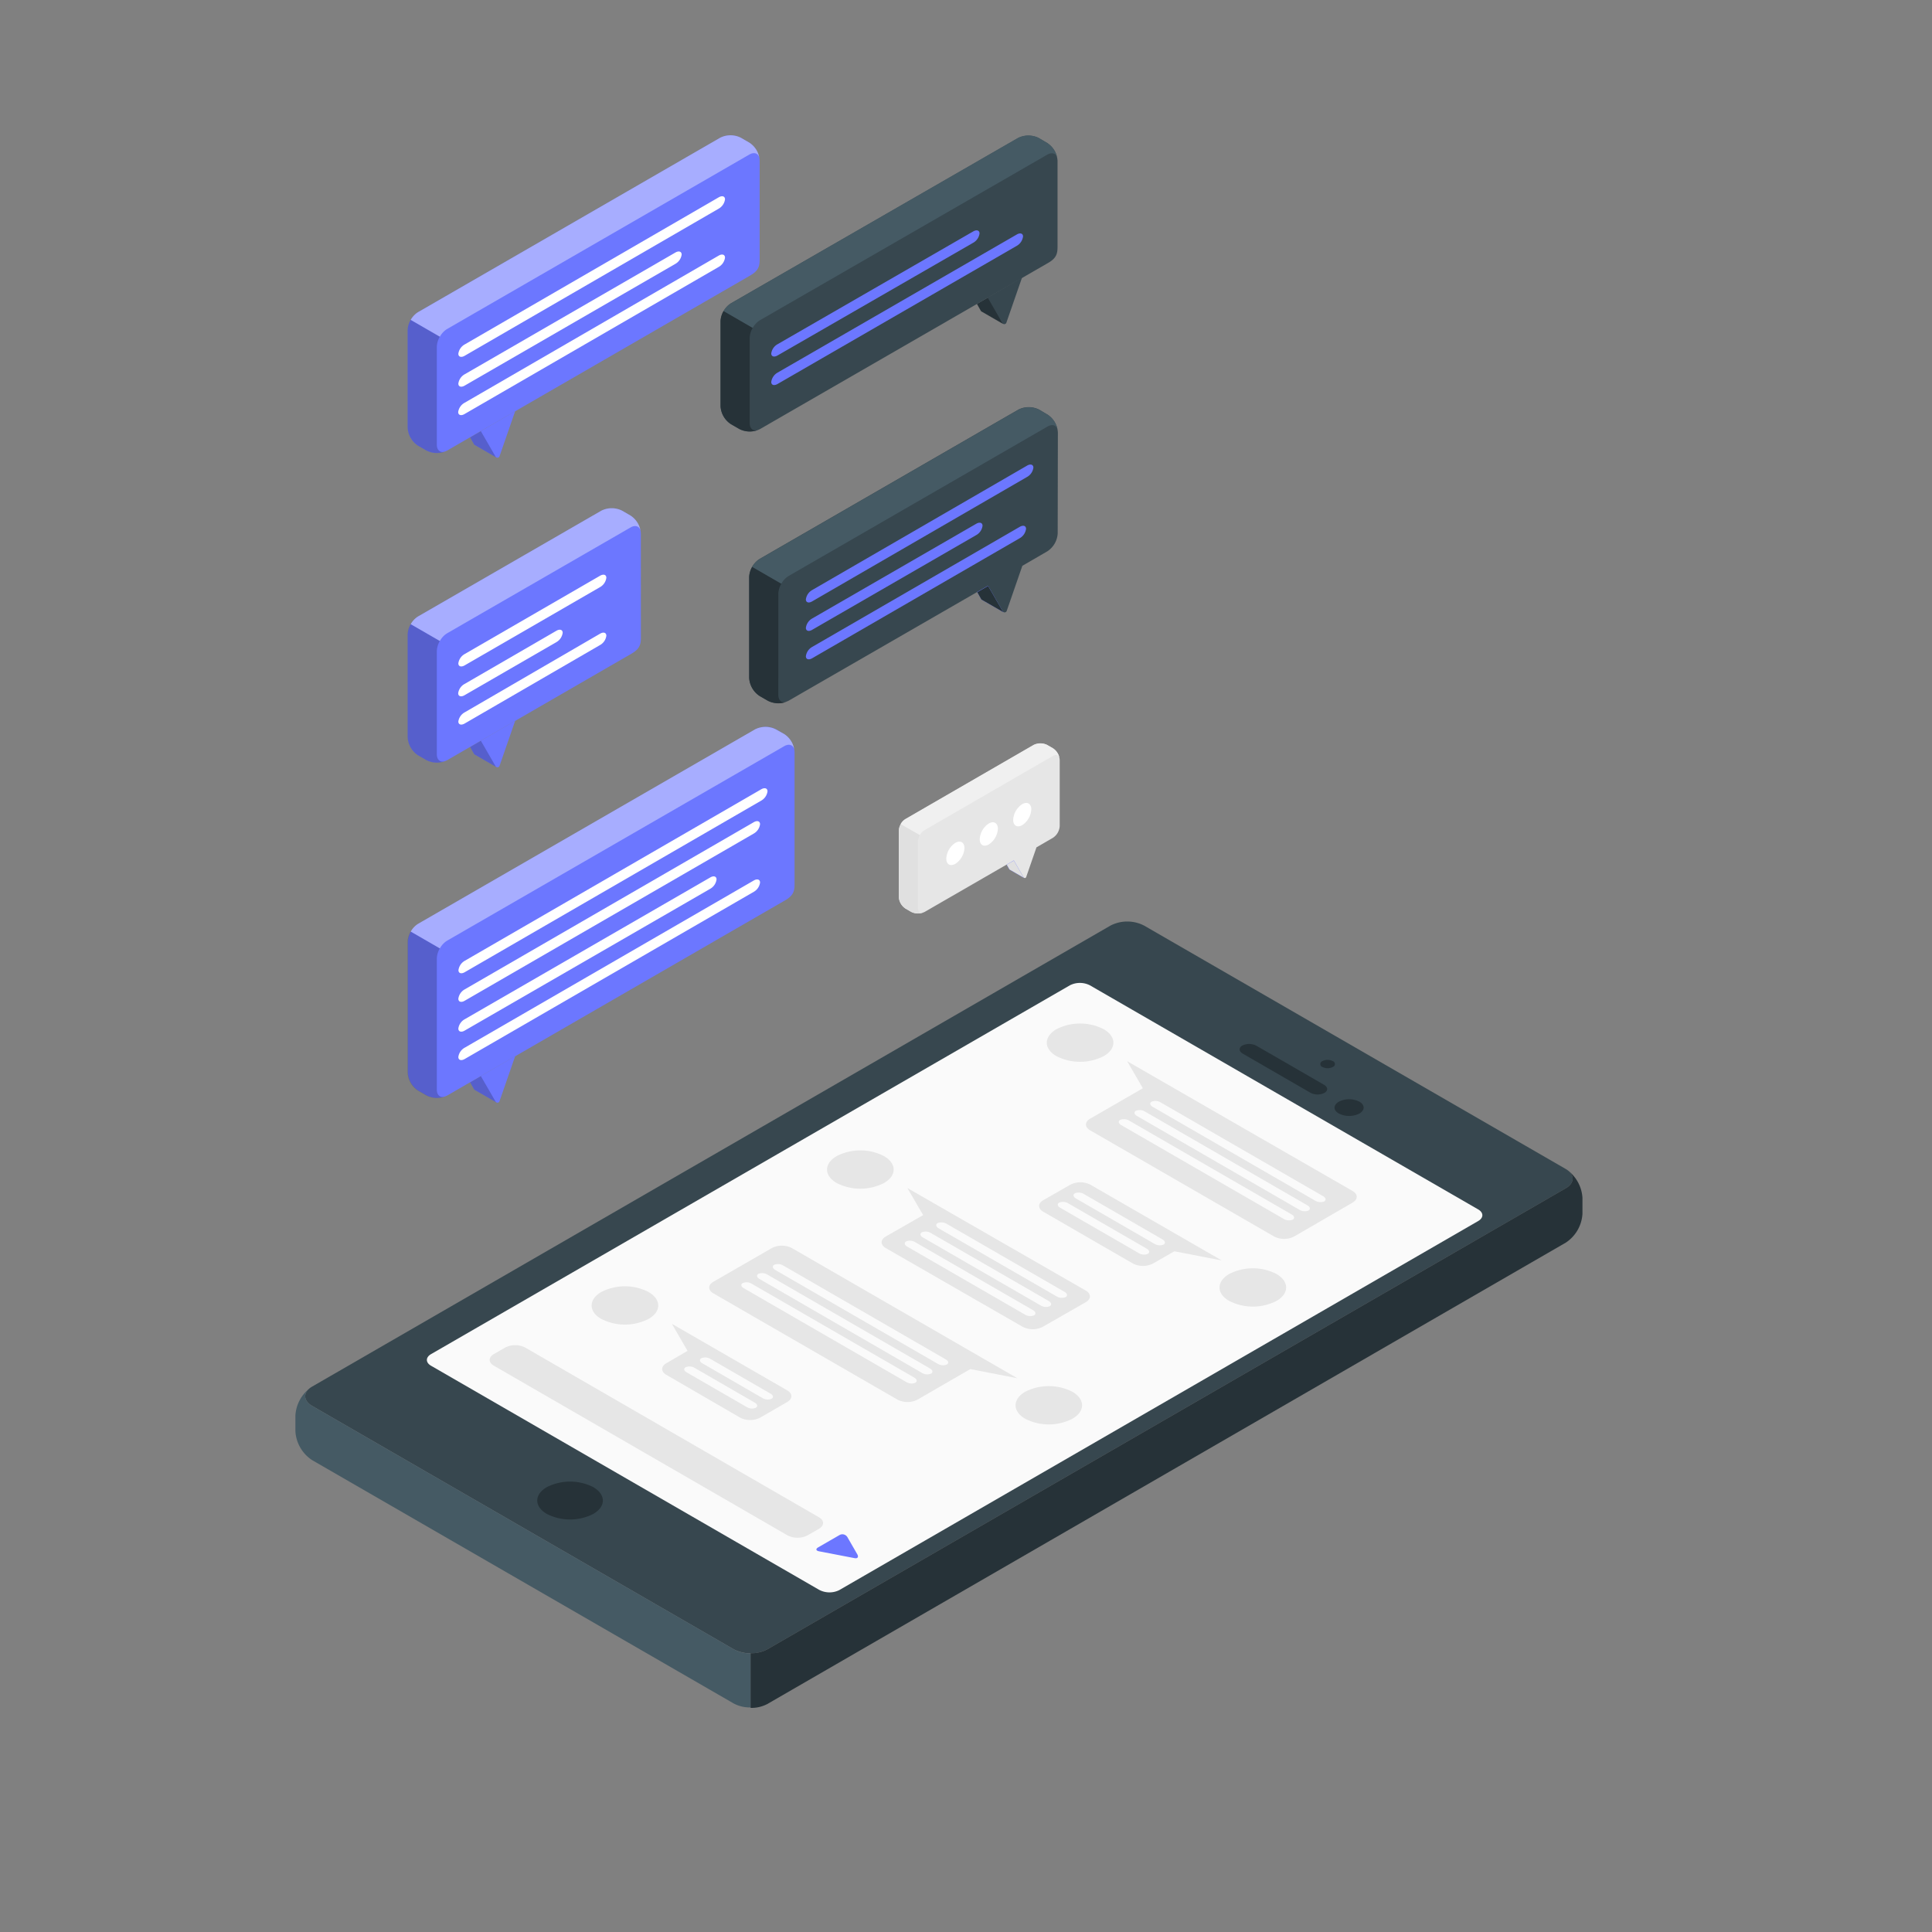 <svg xmlns="http://www.w3.org/2000/svg" viewBox="0 0 500 500"><rect x="0" y="0" width="500" height="500" fill="#808080" stroke="none"/><g id="freepik--Device--inject-47"><path d="M80.78,363.85l109.14,63a9.57,9.57,0,0,0,8.66,0L405.21,307.53c2.39-1.38,2.39-3.62,0-5l-109.14-63a9.51,9.51,0,0,0-8.66,0L80.78,358.85C78.39,360.23,78.39,362.47,80.78,363.85Z" style="fill:#37474f"></path><path d="M141.53,391.81a13.28,13.28,0,0,0,12,0c3.32-1.92,3.32-5,0-6.95a13.34,13.34,0,0,0-12,0C138.21,386.78,138.21,389.89,141.53,391.81Z" style="fill:#263238"></path><path d="M189.92,426.85l-109.14-63c-2.14-1.24-2.36-3.16-.67-4.54a9.69,9.69,0,0,0-3.66,7v4.07a9.58,9.58,0,0,0,4.33,7.5l109.14,63a8.83,8.83,0,0,0,4.33,1V427.89A8.83,8.83,0,0,1,189.92,426.85Z" style="fill:#455a64"></path><path d="M405.21,321.6a9.58,9.58,0,0,0,4.33-7.5V310a9.67,9.67,0,0,0-3.66-7c1.69,1.38,1.47,3.3-.67,4.53L198.58,426.85a8.86,8.86,0,0,1-4.33,1V442a8.86,8.86,0,0,0,4.33-1Z" style="fill:#263238"></path><path d="M212,411.45l-100.45-58c-1.43-.82-1.43-2.17,0-3L276.88,255a5.72,5.72,0,0,1,5.19,0l100.49,58c1.43.83,1.43,2.17,0,3l-165.4,95.54A5.74,5.74,0,0,1,212,411.45Z" style="fill:#fafafa"></path><path d="M203.81,397.35l-76-43.91c-1.44-.83-1.44-2.17,0-3l2.92-1.69a5.74,5.74,0,0,1,5.2,0l76,43.91c1.44.82,1.44,2.17,0,3L209,397.35A5.74,5.74,0,0,1,203.81,397.35Z" style="fill:#e6e6e6"></path><path d="M211.77,400.44l5.53-3.19a1.51,1.51,0,0,1,2,.55l2.56,4.44c.41.72.09,1.17-.73,1L212,401.48C211.13,401.32,211.05,400.86,211.77,400.44Z" style="fill:#6C77FF"></path><path d="M273.43,266.34a13.49,13.49,0,0,1,12.19,0c3.37,1.94,3.36,5.09,0,7a13.49,13.49,0,0,1-12.19,0C270.07,271.44,270.07,268.29,273.43,266.34Z" style="fill:#e6e6e6"></path><path d="M350.05,308.23c1.43.83,1.43,2.17,0,3L334.93,320a5.74,5.74,0,0,1-5.2,0l-47.61-27.48c-1.43-.83-1.43-2.17,0-3l13.65-7.88-4.06-7Z" style="fill:#e6e6e6"></path><path d="M300.34,285.28l42.09,24.3c.71.41.84,1,.28,1.34a2.59,2.59,0,0,1-2.31-.17l-42.09-24.3c-.72-.41-.84-1-.28-1.33A2.58,2.58,0,0,1,300.34,285.28Z" style="fill:#fafafa"></path><path d="M296.27,287.64l42.08,24.3c.72.41.85,1,.29,1.34a2.61,2.61,0,0,1-2.32-.17l-42.08-24.3c-.72-.41-.85-1-.29-1.33A2.6,2.6,0,0,1,296.27,287.64Z" style="fill:#fafafa"></path><path d="M292.2,290l42.08,24.3c.72.41.85,1,.29,1.34a2.61,2.61,0,0,1-2.32-.17l-42.08-24.3c-.72-.41-.85-1-.29-1.33A2.6,2.6,0,0,1,292.2,290Z" style="fill:#fafafa"></path><path d="M265.33,360.18a13.49,13.49,0,0,1,12.19,0c3.36,1.94,3.36,5.09,0,7a13.43,13.43,0,0,1-12.19,0C262,365.27,262,362.12,265.33,360.18Z" style="fill:#e6e6e6"></path><path d="M251.11,354.32l-13.66,7.9a5.72,5.72,0,0,1-5.19,0l-47.64-27.5c-1.44-.83-1.44-2.17,0-3L199.75,323a5.72,5.72,0,0,1,5.19,0l58.36,33.69Z" style="fill:#e6e6e6"></path><path d="M202.67,327.5l42.08,24.3c.72.41.85,1,.29,1.33a2.6,2.6,0,0,1-2.32-.16l-42.08-24.3c-.72-.41-.85-1-.29-1.33A2.6,2.6,0,0,1,202.67,327.5Z" style="fill:#fafafa"></path><path d="M198.59,329.86l42.09,24.3c.72.41.84,1,.28,1.33a2.58,2.58,0,0,1-2.31-.16L196.56,331c-.71-.41-.84-1-.28-1.33A2.58,2.58,0,0,1,198.59,329.86Z" style="fill:#fafafa"></path><path d="M194.52,332.22l42.09,24.3c.71.41.84,1,.28,1.33a2.58,2.58,0,0,1-2.31-.16l-42.09-24.3c-.72-.41-.84-1-.28-1.33A2.58,2.58,0,0,1,194.52,332.22Z" style="fill:#fafafa"></path><path d="M216.56,299.18a13.43,13.43,0,0,1,12.19,0c3.37,1.94,3.37,5.09,0,7a13.49,13.49,0,0,1-12.19,0C213.2,304.27,213.2,301.12,216.56,299.18Z" style="fill:#e6e6e6"></path><path d="M281,334c1.43.83,1.43,2.17,0,3l-11.13,6.38a5.74,5.74,0,0,1-5.2,0L229.24,323c-1.43-.83-1.43-2.17,0-3l9.67-5.53-4.07-7Z" style="fill:#e6e6e6"></path><path d="M245,316.73l30.51,17.61c.72.42.85,1,.29,1.34a2.64,2.64,0,0,1-2.32-.16L242.93,317.9c-.72-.42-.85-1-.29-1.34A2.61,2.61,0,0,1,245,316.73Z" style="fill:#fafafa"></path><path d="M240.88,319.09,271.4,336.7c.72.42.85,1,.29,1.34a2.64,2.64,0,0,1-2.32-.16l-30.52-17.62c-.71-.42-.84-1-.28-1.34A2.59,2.59,0,0,1,240.88,319.09Z" style="fill:#fafafa"></path><path d="M236.81,321.45l30.52,17.61c.72.42.84,1,.28,1.34a2.62,2.62,0,0,1-2.31-.16l-30.52-17.62c-.72-.42-.84-1-.28-1.34A2.59,2.59,0,0,1,236.81,321.45Z" style="fill:#fafafa"></path><path d="M318.14,329.69a13.49,13.49,0,0,1,12.19,0c3.36,1.95,3.36,5.1,0,7a13.49,13.49,0,0,1-12.19,0C314.77,334.79,314.77,331.64,318.14,329.69Z" style="fill:#e6e6e6"></path><path d="M303.92,323.83,298.4,327a5.74,5.74,0,0,1-5.2,0L270,313.6c-1.43-.83-1.43-2.17,0-3l7-4a5.74,5.74,0,0,1,5.2,0l34,19.61Z" style="fill:#e6e6e6"></path><path d="M280.49,309l20.36,11.76c.72.41.85,1,.29,1.33a2.6,2.6,0,0,1-2.32-.16l-20.36-11.76c-.72-.41-.84-1-.28-1.33A2.58,2.58,0,0,1,280.49,309Z" style="fill:#fafafa"></path><path d="M276.42,311.4l20.36,11.76c.72.41.84,1,.28,1.33a2.58,2.58,0,0,1-2.31-.16l-20.36-11.76c-.72-.41-.85-1-.29-1.33A2.6,2.6,0,0,1,276.42,311.4Z" style="fill:#fafafa"></path><path d="M155.64,334.35a13.47,13.47,0,0,1,12.18,0c3.37,1.95,3.37,5.1,0,7a13.47,13.47,0,0,1-12.18,0C152.27,339.45,152.27,336.3,155.64,334.35Z" style="fill:#e6e6e6"></path><path d="M203.74,359.83c1.43.83,1.43,2.17,0,3l-7,4.05a5.74,5.74,0,0,1-5.2,0l-19.1-11.08c-1.43-.83-1.43-2.17,0-3l5.5-3.2-4.06-7Z" style="fill:#e6e6e6"></path><path d="M183.82,351.67l15.58,9c.72.41.85,1,.29,1.33a2.6,2.6,0,0,1-2.32-.16l-15.58-9c-.72-.41-.85-1-.29-1.33A2.6,2.6,0,0,1,183.82,351.67Z" style="fill:#fafafa"></path><path d="M179.75,354l15.58,9c.72.41.85,1,.28,1.33a2.58,2.58,0,0,1-2.31-.16l-15.59-9c-.71-.41-.84-1-.28-1.33A2.6,2.6,0,0,1,179.75,354Z" style="fill:#fafafa"></path><path d="M342.26,276.14a2.94,2.94,0,0,0,2.65,0,.8.8,0,0,0,0-1.53,2.88,2.88,0,0,0-2.65,0A.8.8,0,0,0,342.26,276.14Z" style="fill:#263238"></path><path d="M346.5,288.18a5.91,5.91,0,0,0,5.31,0c1.46-.85,1.46-2.22,0-3.07a5.91,5.91,0,0,0-5.31,0C345,286,345,287.33,346.5,288.18Z" style="fill:#263238"></path><path d="M342.76,282.84c1-.56.92-1.51-.12-2.11l-17.46-10.08a4.07,4.07,0,0,0-3.66-.07c-1,.57-.92,1.51.12,2.11l17.46,10.09A4,4,0,0,0,342.76,282.84Z" style="fill:#263238"></path></g><g id="freepik--speech-bubbles--inject-47"><path d="M128.46,285.31l-5.54-3.2a.53.53,0,0,1-.26-.23l-1-1.78,3.29-1.9-.1.29Z" style="fill:#6C77FF"></path><path d="M128.46,285.31l-5.54-3.2a.53.53,0,0,1-.26-.23l-1-1.78,3.29-1.9-.1.29Z" style="opacity:0.2"></path><path d="M124.43,278.47l3.84,6.64a.56.56,0,0,0,1-.1l4.06-11.69Z" style="fill:#6C77FF"></path><path d="M205.63,194.66A5.91,5.91,0,0,0,203,190l-2.18-1.26a5.89,5.89,0,0,0-5.36,0l-87.23,50.33a5.91,5.91,0,0,0-2.68,4.64v33.89a5.93,5.93,0,0,0,2.68,4.64l2.19,1.26a5.93,5.93,0,0,0,5.35,0L203.2,233c2.41-1.38,2.43-2.75,2.43-4.46Z" style="fill:#6C77FF"></path><path d="M105.5,277.62a5.93,5.93,0,0,0,2.68,4.64l2.19,1.26a6,6,0,0,0,4.9.22c-1.26.48-2.22-.24-2.22-1.77V248.08a5.53,5.53,0,0,1,.78-2.64l-7.54-4.35a5.41,5.41,0,0,0-.79,2.64Z" style="opacity:0.2"></path><path d="M205.54,193.9c-.31-1.14-1.35-1.5-2.59-.79l-87.23,50.33a5.35,5.35,0,0,0-1.88,2l-7.54-4.35a5.45,5.45,0,0,1,1.89-2l87.21-50.33a6,6,0,0,1,5.37,0L203,190A5.89,5.89,0,0,1,205.54,193.9Z" style="fill:#fff;opacity:0.4"></path><path d="M120.25,248.67,197,204.27c.9-.52,1.63-.28,1.63.53a3.25,3.25,0,0,1-1.63,2.4l-76.72,44.4c-.9.52-1.63.29-1.63-.52A3.27,3.27,0,0,1,120.25,248.67Z" style="fill:#fff"></path><path d="M120.25,263.79l63.57-36.71c.89-.52,1.62-.28,1.62.52a3.28,3.28,0,0,1-1.62,2.41l-63.57,36.71c-.9.52-1.63.28-1.63-.53A3.23,3.23,0,0,1,120.25,263.79Z" style="fill:#fff"></path><path d="M120.25,271.15l74.83-43.28c.89-.52,1.62-.28,1.62.53a3.26,3.26,0,0,1-1.62,2.4l-74.83,43.28c-.9.51-1.63.28-1.63-.53A3.23,3.23,0,0,1,120.25,271.15Z" style="fill:#fff"></path><path d="M120.25,256.06l74.83-43.28c.89-.51,1.62-.28,1.62.53a3.28,3.28,0,0,1-1.62,2.41L120.25,259c-.9.52-1.63.28-1.63-.53A3.27,3.27,0,0,1,120.25,256.06Z" style="fill:#fff"></path><path d="M128.46,118.4l-5.54-3.2a.53.53,0,0,1-.26-.23l-1-1.78,3.29-1.9-.1.29Z" style="fill:#6C77FF"></path><path d="M128.46,118.4l-5.54-3.2a.53.53,0,0,1-.26-.23l-1-1.78,3.29-1.9-.1.29Z" style="opacity:0.2"></path><path d="M124.43,111.56l3.84,6.64a.57.57,0,0,0,1-.1l4.06-11.7Z" style="fill:#6C77FF"></path><path d="M196.6,41.55a5.91,5.91,0,0,0-2.68-4.64l-2.18-1.26a5.89,5.89,0,0,0-5.36,0l-78.2,45.13a5.91,5.91,0,0,0-2.68,4.64V110.7a5.91,5.91,0,0,0,2.68,4.64l2.19,1.26a5.87,5.87,0,0,0,5.35,0l78.45-45.31c2.41-1.38,2.43-2.75,2.43-4.46Z" style="fill:#6C77FF"></path><path d="M105.5,110.7a5.91,5.91,0,0,0,2.68,4.64l2.19,1.26a6,6,0,0,0,4.9.23c-1.26.47-2.22-.25-2.22-1.77V89.77a5.53,5.53,0,0,1,.78-2.64l-7.54-4.35a5.44,5.44,0,0,0-.79,2.64Z" style="opacity:0.2"></path><path d="M196.51,40.79c-.31-1.14-1.35-1.5-2.59-.79l-78.2,45.14a5.27,5.27,0,0,0-1.88,2l-7.54-4.35a5.37,5.37,0,0,1,1.89-2l78.18-45.14a6,6,0,0,1,5.37,0l2.18,1.26A5.92,5.92,0,0,1,196.51,40.79Z" style="fill:#fff;opacity:0.4"></path><path d="M120.25,96.87l54.53-31.51c.9-.52,1.63-.28,1.63.53a3.27,3.27,0,0,1-1.63,2.4L120.25,99.8c-.9.52-1.63.28-1.63-.52A3.27,3.27,0,0,1,120.25,96.87Z" style="fill:#fff"></path><path d="M120.25,104.23,186,66.15c.9-.52,1.63-.28,1.63.53a3.25,3.25,0,0,1-1.63,2.4l-65.79,38.08c-.9.52-1.63.28-1.63-.53A3.25,3.25,0,0,1,120.25,104.23Z" style="fill:#fff"></path><path d="M120.25,89.15,186,51.07c.9-.52,1.63-.29,1.63.52A3.27,3.27,0,0,1,186,54L120.25,92.08c-.9.52-1.63.28-1.63-.53A3.25,3.25,0,0,1,120.25,89.15Z" style="fill:#fff"></path><path d="M259.63,83.86l-5.54-3.2a.53.53,0,0,1-.26-.23l-1-1.78,3.29-1.9L256,77Z" style="fill:#263238"></path><path d="M255.6,77l3.84,6.64a.57.57,0,0,0,1-.1l4.06-11.7Z" style="fill:#37474f"></path><path d="M273.69,41.59A5.91,5.91,0,0,0,271,37l-2.18-1.26a6,6,0,0,0-5.36,0L189.16,78.5a5.91,5.91,0,0,0-2.68,4.64v22a5.91,5.91,0,0,0,2.68,4.64l2.18,1.26a5.89,5.89,0,0,0,5.36,0l74.56-43c2.41-1.37,2.43-2.75,2.43-4.46Z" style="fill:#37474f"></path><path d="M186.48,105.11a5.91,5.91,0,0,0,2.68,4.64l2.18,1.26a6,6,0,0,0,4.9.23c-1.26.47-2.22-.25-2.22-1.77v-22a5.44,5.44,0,0,1,.79-2.64l-7.54-4.35a5.44,5.44,0,0,0-.79,2.64Z" style="fill:#263238"></path><path d="M273.6,40.83c-.31-1.14-1.35-1.5-2.59-.79L196.7,82.86a5.3,5.3,0,0,0-1.89,2l-7.53-4.35a5.35,5.35,0,0,1,1.88-2l74.3-42.82a6,6,0,0,1,5.37,0L271,37A5.89,5.89,0,0,1,273.6,40.83Z" style="fill:#455a64"></path><path d="M201.22,89.09l50.65-29.2c.9-.51,1.63-.28,1.63.53a3.23,3.23,0,0,1-1.63,2.4L201.22,92c-.89.51-1.62.28-1.62-.53A3.24,3.24,0,0,1,201.22,89.09Z" style="fill:#6C77FF"></path><path d="M201.22,96.44l61.92-35.75c.89-.52,1.62-.29,1.62.52a3.28,3.28,0,0,1-1.62,2.41L201.22,99.38c-.89.51-1.62.28-1.62-.53A3.28,3.28,0,0,1,201.22,96.44Z" style="fill:#6C77FF"></path><path d="M128.46,198.52l-5.54-3.2a.53.53,0,0,1-.26-.23l-1-1.78,3.29-1.9-.1.29Z" style="fill:#6C77FF"></path><path d="M128.46,198.52l-5.54-3.2a.53.53,0,0,1-.26-.23l-1-1.78,3.29-1.9-.1.29Z" style="opacity:0.2"></path><path d="M124.43,191.68l3.84,6.64a.57.57,0,0,0,1-.09l4.06-11.7Z" style="fill:#6C77FF"></path><path d="M165.85,138.06a5.93,5.93,0,0,0-2.68-4.64L161,132.16a6,6,0,0,0-5.36,0l-47.45,27.37a5.93,5.93,0,0,0-2.68,4.64v26.66a5.93,5.93,0,0,0,2.68,4.64l2.19,1.26a5.93,5.93,0,0,0,5.35,0l47.7-27.56c2.41-1.37,2.43-2.75,2.43-4.45Z" style="fill:#6C77FF"></path><path d="M105.5,190.83a5.93,5.93,0,0,0,2.68,4.64l2.19,1.26a6,6,0,0,0,4.9.22c-1.26.48-2.22-.24-2.22-1.77V168.53a5.5,5.5,0,0,1,.78-2.64l-7.54-4.36a5.44,5.44,0,0,0-.79,2.64Z" style="opacity:0.2"></path><path d="M165.76,137.3c-.31-1.14-1.35-1.5-2.58-.79l-47.46,27.38a5.27,5.27,0,0,0-1.88,2l-7.54-4.35a5.37,5.37,0,0,1,1.89-2l47.44-27.38a6,6,0,0,1,5.36,0l2.19,1.27A5.89,5.89,0,0,1,165.76,137.3Z" style="fill:#fff;opacity:0.4"></path><path d="M120.25,177,144,163.24c.89-.51,1.62-.28,1.62.53a3.28,3.28,0,0,1-1.62,2.41l-23.79,13.75c-.9.52-1.63.28-1.63-.53A3.23,3.23,0,0,1,120.25,177Z" style="fill:#fff"></path><path d="M120.25,184.36,155.3,164c.9-.52,1.62-.28,1.62.53a3.23,3.23,0,0,1-1.62,2.4l-35.05,20.32c-.9.51-1.63.28-1.63-.53A3.23,3.23,0,0,1,120.25,184.36Z" style="fill:#fff"></path><path d="M120.25,169.27,155.3,149c.9-.51,1.62-.28,1.62.53a3.25,3.25,0,0,1-1.62,2.41L120.25,172.2c-.9.52-1.63.28-1.63-.52A3.27,3.27,0,0,1,120.25,169.27Z" style="fill:#fff"></path><path d="M265,227.2l-2.38-4.48,1.92-5.53V213.8l-5.87,3.39v3.39l2.52,4.36a.37.37,0,0,0,.17.16h0Z" style="fill:#6C77FF"></path><path d="M265,227.18l-3.61-2.08a.41.41,0,0,1-.17-.15l-.68-1.18,1.84-1.06,2.52,4.36A.52.52,0,0,0,265,227.18Z" style="fill:#e0e0e0"></path><path d="M274.25,196.66a3.88,3.88,0,0,0-1.76-3l-1.44-.83a3.88,3.88,0,0,0-3.51,0L234.37,212a3.88,3.88,0,0,0-1.76,3v17.16a3.88,3.88,0,0,0,1.76,3l1.43.83a3.9,3.9,0,0,0,3.52,0l23.06-13.31,2.52,4.36a.37.37,0,0,0,.68-.07l2.66-7.68,4.25-2.46a3.9,3.9,0,0,0,1.76-3.05Z" style="fill:#e6e6e6"></path><path d="M232.61,232.15a3.88,3.88,0,0,0,1.76,3l1.43.83a3.92,3.92,0,0,0,3.22.14c-.83.32-1.46-.15-1.46-1.15V217.85a3.66,3.66,0,0,1,.51-1.73l-4.95-2.86a3.66,3.66,0,0,0-.51,1.73Z" style="fill:#e0e0e0"></path><path d="M274.19,196.16c-.21-.75-.89-1-1.7-.52l-33.17,19.17a3.41,3.41,0,0,0-1.24,1.31l-5-2.86a3.56,3.56,0,0,1,1.24-1.31l33.16-19.17a4,4,0,0,1,3.52,0l1.44.83A3.89,3.89,0,0,1,274.19,196.16Z" style="fill:#f0f0f0"></path><path d="M247.25,218.13a5.18,5.18,0,0,0-2.35,4.06c0,1.5,1,2.11,2.35,1.36a5.21,5.21,0,0,0,2.35-4.07c0-1.49-1.06-2.1-2.35-1.35" style="fill:#fff"></path><path d="M255.9,213.12a5.21,5.21,0,0,0-2.35,4.07c0,1.49,1.06,2.1,2.35,1.35a5.18,5.18,0,0,0,2.35-4.06C258.25,213,257.2,212.37,255.9,213.12Z" style="fill:#fff"></path><path d="M264.56,208.11a5.19,5.19,0,0,0-2.35,4.07c0,1.5,1.05,2.1,2.35,1.36a5.2,5.2,0,0,0,2.34-4.07C266.9,208,265.85,207.37,264.56,208.11Z" style="fill:#fff"></path><path d="M259.74,158.47l-3.63-6.82,2.92-8.43v-5.16l-8.94,5.16v5.16l3.85,6.66a.53.53,0,0,0,.26.23h0Z" style="fill:#6C77FF"></path><path d="M254.19,155.27h0a.54.54,0,0,1-.27-.23l-1-1.78,2.8-1.62,3.84,6.63a.56.56,0,0,0,.19.21Z" style="fill:#263238"></path><path d="M273.78,111.94a5.93,5.93,0,0,0-2.68-4.64L268.92,106a6,6,0,0,0-5.36,0l-67,38.66a5.91,5.91,0,0,0-2.68,4.64v26.13a6,6,0,0,0,2.68,4.65l2.18,1.26a6,6,0,0,0,5.36,0l51.6-29.75,3.83,6.64a.57.57,0,0,0,1-.1l4.05-11.69,6.47-3.76a5.94,5.94,0,0,0,2.68-4.64Z" style="fill:#37474f"></path><path d="M210.18,152.71l55.63-32.21c.9-.52,1.63-.28,1.63.53a3.25,3.25,0,0,1-1.63,2.4l-55.63,32.21c-.89.52-1.62.29-1.62-.52A3.28,3.28,0,0,1,210.18,152.71Z" style="fill:#6C77FF"></path><path d="M210.18,160.07l42.47-24.52c.9-.52,1.63-.28,1.63.53a3.23,3.23,0,0,1-1.63,2.4L210.18,163c-.89.52-1.62.28-1.62-.52A3.28,3.28,0,0,1,210.18,160.07Z" style="fill:#6C77FF"></path><path d="M210.18,167.43l53.74-31.09c.89-.51,1.62-.28,1.62.53a3.28,3.28,0,0,1-1.62,2.41l-53.74,31.08c-.89.52-1.62.28-1.62-.53A3.26,3.26,0,0,1,210.18,167.43Z" style="fill:#6C77FF"></path><path d="M193.89,175.47a6,6,0,0,0,2.68,4.65l2.18,1.26a6,6,0,0,0,4.91.21c-1.27.48-2.23-.23-2.23-1.76V153.69a5.44,5.44,0,0,1,.79-2.64l-7.54-4.35a5.44,5.44,0,0,0-.79,2.64Z" style="fill:#263238"></path><path d="M273.69,111.18c-.31-1.14-1.35-1.5-2.59-.79l-67,38.67a5.3,5.3,0,0,0-1.89,2l-7.53-4.35a5.35,5.35,0,0,1,1.88-2l67-38.67a6,6,0,0,1,5.36,0l2.19,1.27A5.9,5.9,0,0,1,273.69,111.18Z" style="fill:#455a64"></path></g></svg>